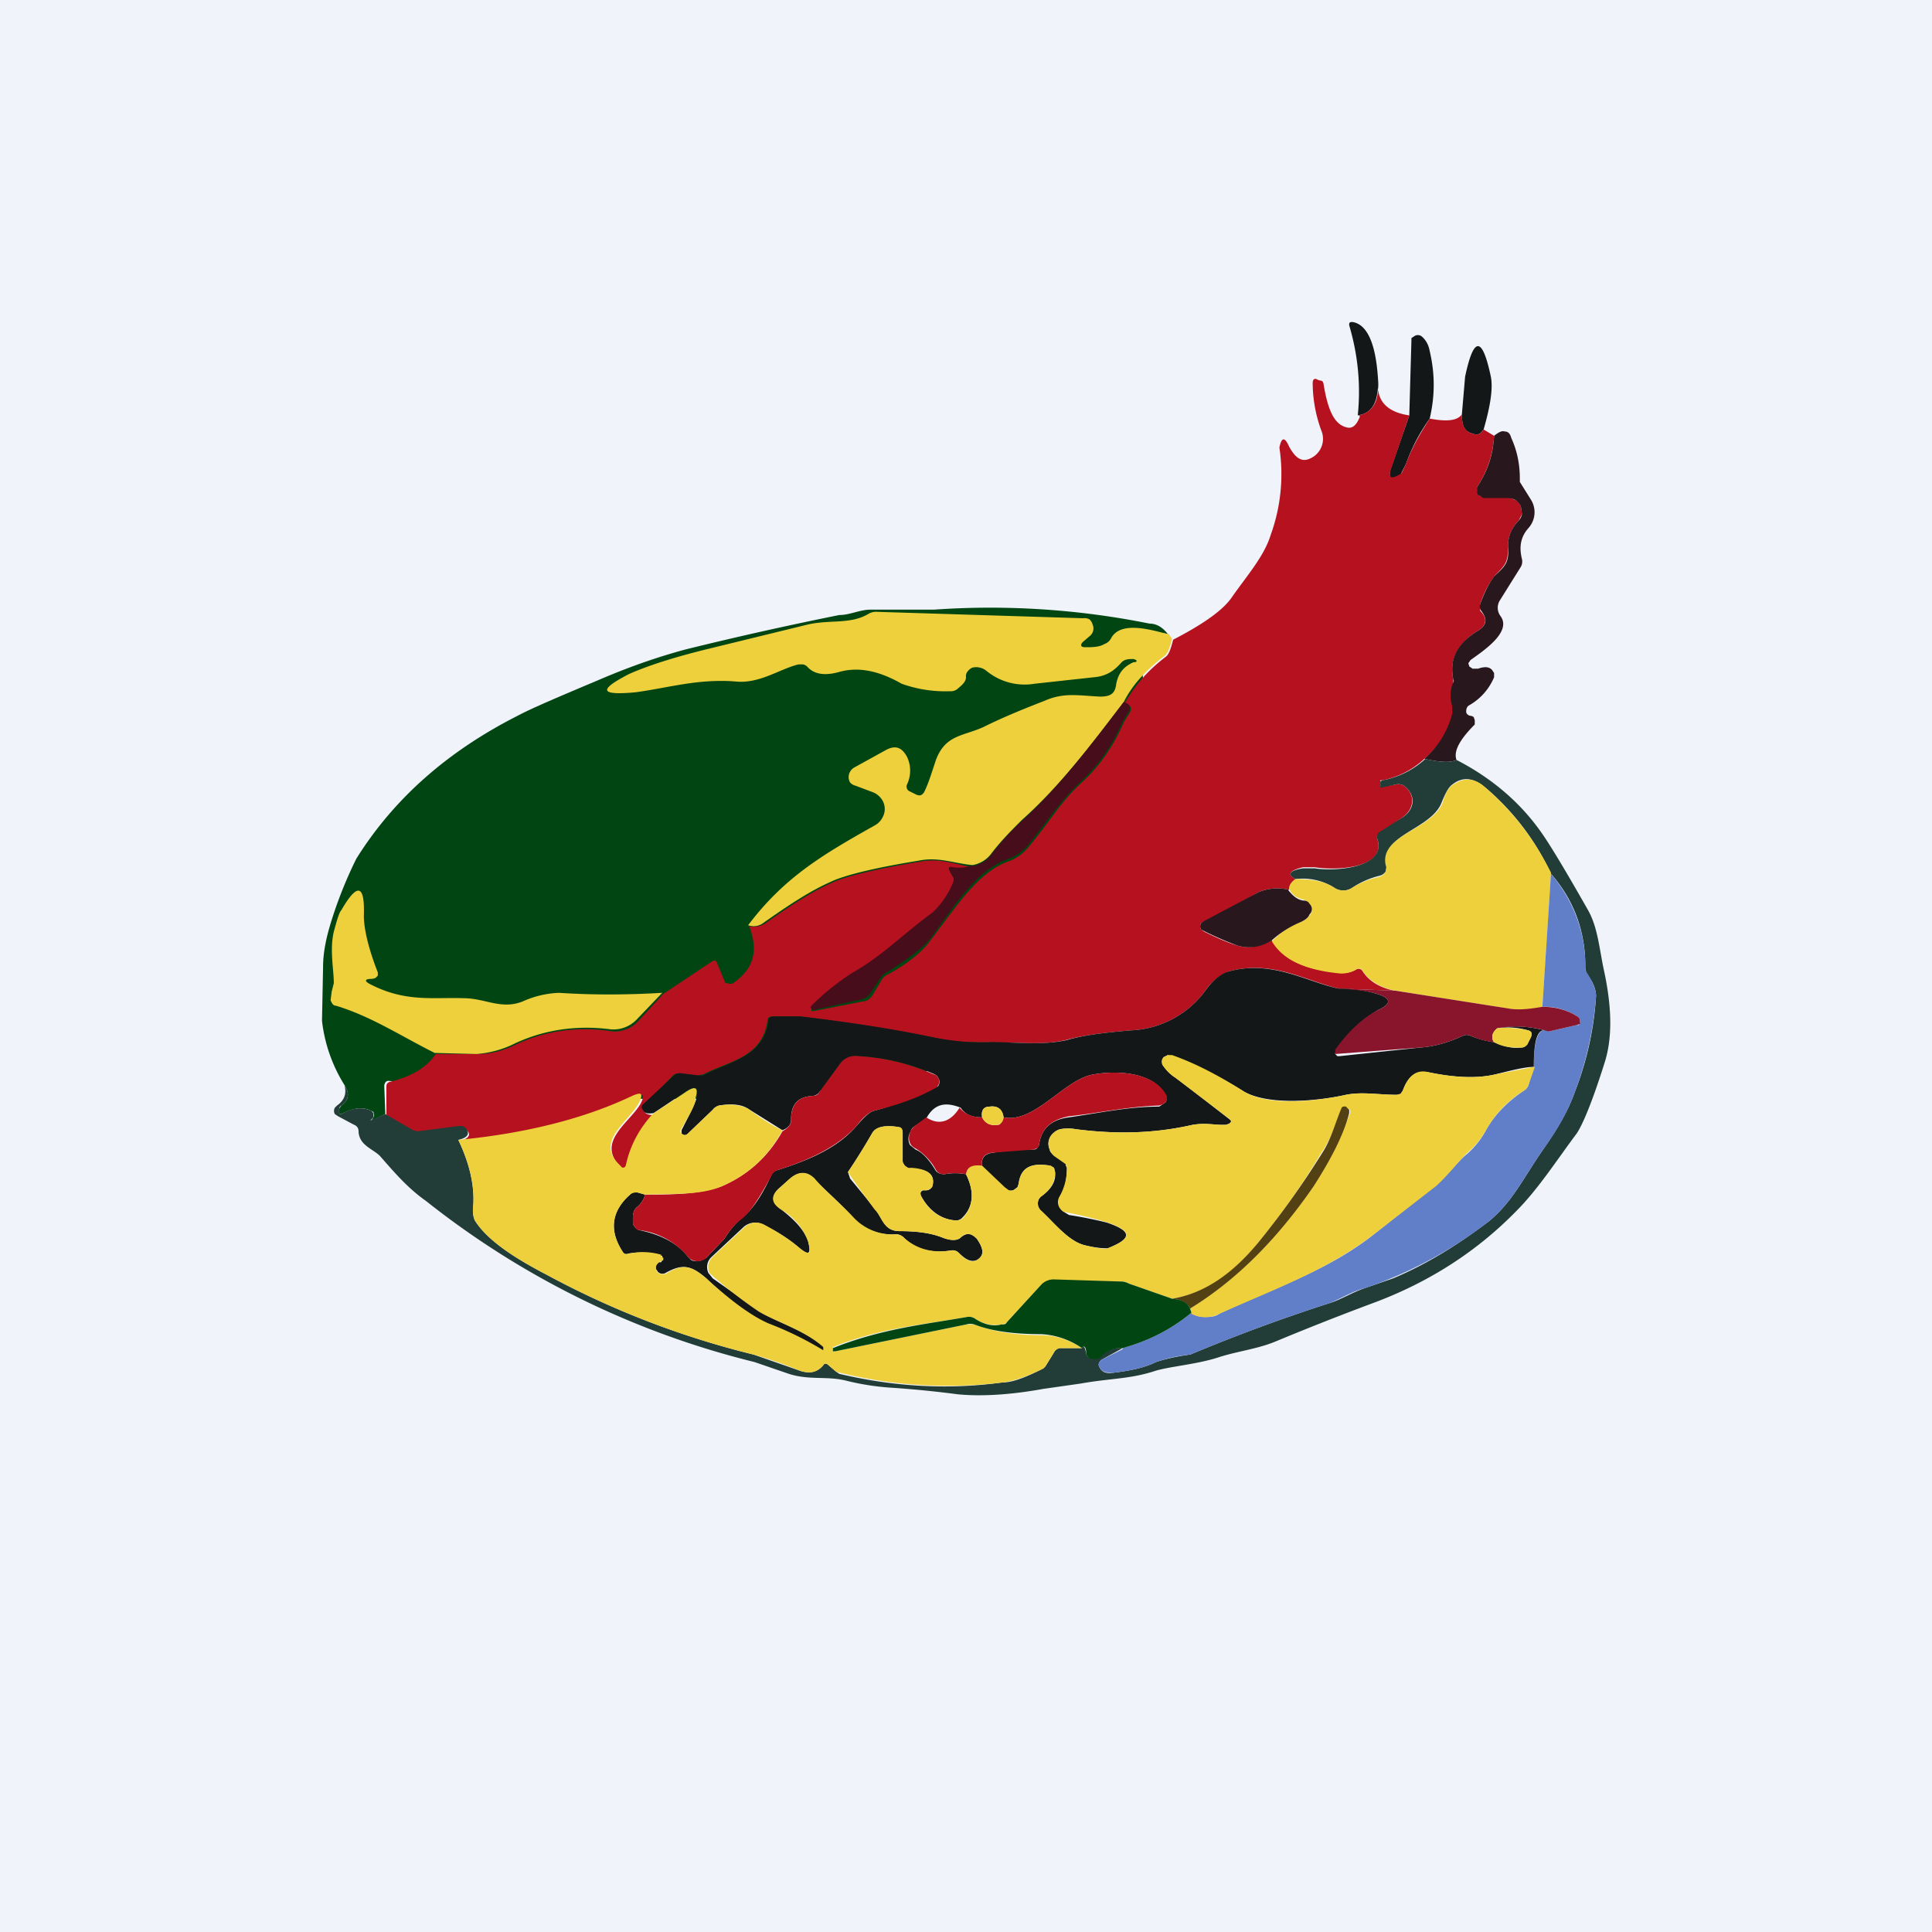 <!-- by TradingView --><svg width="18" height="18" viewBox="0 0 18 18" xmlns="http://www.w3.org/2000/svg"><path fill="#F0F3FA" d="M0 0h18v18H0z"/><path d="M10.89 5.91c-1.25-.33 3.11 5.37-7.27 4.16-.03 0-.04.03-.04.05l.01.26-.13.06s-.01 0 0 0l.02-.03a.04.04 0 0 0 0-.04v-.01l-.02-.01c-.08-.04-.17-.03-.28.03-.01 0-.02 0-.02-.02v-.03l.02-.03c.07-.05.08-.11.03-.19a1.43 1.43 0 0 1-.21-.6l.01-.5c0-.16.04-.32.1-.5A4 4 0 0 1 3.32 8c.35-.56.85-1 1.5-1.33.13-.07.39-.18.77-.34.28-.12.54-.21.8-.28a33.6 33.6 0 0 1 1.43-.32c.1 0 .19-.05.29-.05h.59a7.5 7.5 0 0 1 2.01.13c.07 0 .13.04.18.11Z" fill="#004512"/><path d="M12.84 3.55c0 .19-.05.3-.19.32.03-.29 0-.57-.08-.84 0-.02 0-.03.03-.03.2.03.23.39.24.55ZM13.32 3.9c-.1.14-.17.28-.22.42l-.05.1c-.1.06-.12.03-.09-.06l.17-.49.02-.7v-.02l.03-.02a.06.06 0 0 1 .06 0c.04.03.07.08.08.14.05.21.05.42 0 .63ZM13.82 4c-.02.04-.05.06-.1.04-.09-.02-.1-.1-.1-.18l.03-.35c.08-.38.16-.38.24 0 .02.1 0 .26-.07.5Z" fill="#131717"/><path d="M12.66 3.87c.13-.03.19-.13.18-.32-.02.18.08.29.29.32l-.17.5c-.03.08 0 .1.08.05.02 0 .03-.04.06-.1.05-.14.13-.28.22-.42.16.03.26.02.3-.04 0 .07.01.16.1.18.05.02.08 0 .1-.04l.1.06c-.01.17-.06.33-.16.48v.06l.03.02.03.01h.23l.07.03c.02.01.04.03.05.06l.01.07-.03.06a.33.33 0 0 0-.1.24c0 .15-.02.17-.13.28a.94.94 0 0 0-.13.26v.06c.07.07.06.13-.01.18-.2.12-.28.27-.24.46v.04a.33.33 0 0 0 0 .2v.08a.84.84 0 0 1-.27.42.8.8 0 0 1-.39.2h-.02v.06l.14-.02a.1.1 0 0 1 .08.01c.11.08.1.22-.02.3a4.31 4.31 0 0 0-.23.17v.02c.1.29-.4.3-.58.27h-.11c-.13.03-.15.07-.07.11a.15.15 0 0 0-.06.1.46.46 0 0 0-.28.02 12.82 12.82 0 0 1-.54.29.06.06 0 0 0 0 .06l.03.02c.1.05.21.1.31.13s.2.01.32-.05c.1.18.31.28.64.3.04.01.1 0 .15-.03.02-.01.04 0 .05.01.06.1.16.16.3.19l-.52-.02c-.3-.07-.62-.27-1.02-.16a.48.48 0 0 0-.22.18.91.91 0 0 1-.7.37c-.22.02-.42.04-.6.09-.22.05-.42.02-.7.02-.17 0-.34 0-.51-.04a17.3 17.3 0 0 0-1.26-.2H7.2c-.03 0-.05.01-.05.04-.05.34-.34.37-.6.5l-.05.01-.16-.02c-.03 0-.05 0-.07.02L6 10.3c-.01.01-.02.03 0 .05.01.03.05.04.1.04-.13.13-.22.3-.26.47-.01.03-.03.04-.05.02-.25-.24.08-.42.18-.6.04-.08.02-.1-.07-.06-.44.21-.99.35-1.62.41.09-.02.11-.06.07-.1a.07.07 0 0 0-.06-.03l-.4.05h-.03l-.26-.16v-.26c0-.02 0-.04.03-.05.21-.05.35-.14.43-.26h.4c.11 0 .23-.03.35-.09.28-.13.58-.17.9-.12a.3.3 0 0 0 .24-.1l.23-.25.45-.3c.03-.02.04-.01.05.01l.07.17.01.02h.02a.05.05 0 0 0 .05 0c.19-.13.24-.3.15-.53.05.01.1 0 .14-.02.24-.17.44-.3.62-.38.12-.06.4-.13.82-.2.2-.04.32.02.5.05a.23.23 0 0 1-.17.02c-.04-.01-.05 0-.03.04l.03.05a.06.06 0 0 1 0 .05.8.8 0 0 1-.2.28c-.3.22-.45.4-.75.58a2.02 2.02 0 0 0-.38.3v.02h.02l.46-.09c.04 0 .07-.03.09-.06l.09-.15a.13.13 0 0 1 .05-.04c.2-.11.33-.22.4-.32.24-.31.44-.64.74-.74a.44.44 0 0 0 .19-.15c.2-.24.28-.4.49-.59.15-.14.28-.32.38-.55a1 1 0 0 1 .05-.08c.03-.05.02-.08-.04-.1.09-.16.21-.3.38-.43.03-.02.05-.08.07-.16.29-.15.47-.28.55-.4.14-.2.3-.38.36-.58a1.66 1.66 0 0 0 .08-.81c.02-.1.05-.1.09-.01.06.11.12.15.2.11a.2.2 0 0 0 .1-.26 1.3 1.3 0 0 1-.08-.44c0-.04.02-.05.05-.03l.04.01.01.02c.04.25.1.38.21.41.06.02.1-.02.13-.1Z" fill="#B6111E"/><path d="M13.57 7.08c-.06.03-.16.02-.3-.01a.84.84 0 0 0 .26-.42v-.07a.33.33 0 0 1 0-.2c.01-.02.02-.04.01-.05-.04-.2.04-.34.24-.46.07-.05.08-.1.02-.18a.06.06 0 0 1-.01-.06c.05-.14.1-.22.13-.26.11-.1.14-.13.13-.28 0-.09.03-.17.1-.24a.13.13 0 0 0 .03-.06l-.01-.07a.13.13 0 0 0-.05-.06.15.15 0 0 0-.07-.02h-.23l-.03-.02a.06.06 0 0 1-.03-.02v-.06c.1-.15.15-.3.16-.48.04-.03.07-.05.1-.04.03 0 .05.02.06.06.06.13.08.26.08.38v.03l.1.16a.22.22 0 0 1-.02.27c-.07.08-.09.17-.06.29a.1.1 0 0 1-.01.07l-.2.32a.13.13 0 0 0 .01.14c.11.15-.17.33-.28.41l-.02.03.01.03.03.02h.05c.06-.02.1-.02.13.01l.02.03v.04a.54.54 0 0 1-.23.26c-.02.01-.03.03-.03.06 0 .02.02.04.05.04l.02.01.01.03v.04c-.14.14-.2.25-.17.33Z" fill="#28181D"/><path d="m10.89 5.91.03.04c-.02.08-.04.14-.07.16-.17.13-.3.27-.38.43-.29.38-.59.78-.95 1.1-.1.1-.2.2-.29.32a.28.28 0 0 1-.17.1c-.19-.02-.32-.08-.51-.04-.43.07-.7.14-.82.2-.18.08-.38.21-.62.38a.15.15 0 0 1-.14.02c.34-.45.7-.66 1.18-.93a.17.17 0 0 0 .07-.07.16.16 0 0 0-.01-.18.18.18 0 0 0-.08-.06l-.16-.06a.1.1 0 0 1-.05-.03.1.1 0 0 1 0-.1.1.1 0 0 1 .04-.04l.29-.16c.09-.05.15-.03.2.06a.3.3 0 0 1 0 .26c-.01.02 0 .05.02.06l.06.03c.04.02.06.01.08-.02.04-.08.07-.18.11-.3.09-.24.26-.22.45-.31.12-.06.3-.14.56-.24.18-.08.31-.05.52-.04.1 0 .14-.03.15-.12.02-.1.07-.16.16-.2.04 0 .04-.02 0-.03-.04 0-.08 0-.11.03-.07.08-.14.13-.26.14l-.55.06a.56.56 0 0 1-.45-.12.15.15 0 0 0-.13-.03.1.1 0 0 0-.04.03.07.07 0 0 0-.02.06c0 .03-.02.06-.07.1a.1.1 0 0 1-.08.03 1.2 1.2 0 0 1-.45-.07c-.21-.12-.4-.16-.58-.11-.14.04-.24.02-.3-.05a.08.08 0 0 0-.04-.02h-.04c-.17.04-.36.18-.58.16-.35-.03-.64.06-.94.1-.33.03-.35-.02-.06-.17.18-.08.43-.16.76-.24l.9-.22c.21-.05.4 0 .57-.1a.14.14 0 0 1 .07-.02l1.93.06a.1.1 0 0 1 .06.01.1.1 0 0 1 .03.05.09.09 0 0 1-.02.1l-.07.06c-.03.03-.02.05.02.05.07 0 .13 0 .18-.03a.11.11 0 0 0 .06-.05c.09-.18.41-.07.54-.04Z" fill="#EDD03C"/><path d="M9.06 8.07a.28.28 0 0 0 .17-.1c.09-.12.19-.23.3-.33.35-.32.65-.72.94-1.1.06.02.07.05.04.1a.99.99 0 0 0-.05.08c-.1.23-.23.41-.38.55-.21.2-.3.35-.5.6A.44.44 0 0 1 9.4 8c-.3.1-.5.43-.73.74-.08.1-.22.2-.41.32a.13.13 0 0 0-.05.04l-.1.15a.13.13 0 0 1-.08.06l-.45.1h-.01l-.01-.01a.02.02 0 0 1 0-.03c.13-.13.25-.22.37-.3.3-.17.46-.35.76-.57a.8.8 0 0 0 .19-.28.06.06 0 0 0 0-.05l-.03-.05c-.02-.04-.01-.05.03-.04.07.01.13 0 .18-.02Z" fill="#470D1B"/><path d="M13.27 7.07c.14.03.24.04.3.01.33.17.6.4.8.69.07.1.21.33.42.7.1.17.11.38.16.6.07.34.07.61 0 .83-.11.35-.2.57-.26.66-.18.24-.36.52-.56.72-.37.38-.81.66-1.31.85a25.94 25.94 0 0 0-.94.37c-.17.07-.36.09-.54.15-.19.06-.43.08-.57.12-.24.08-.42.07-.7.12l-.35.05c-.33.06-.6.07-.8.05a9.68 9.68 0 0 0-.6-.06 2.38 2.38 0 0 1-.45-.07c-.18-.04-.33 0-.52-.06l-.32-.11a7.99 7.99 0 0 1-3.06-1.5c-.17-.12-.29-.26-.43-.42-.07-.07-.2-.1-.2-.24a.06.06 0 0 0-.04-.05l-.15-.08-.03-.02a.06.06 0 0 1 0-.06l.02-.02c.07-.05.09-.11.07-.19.05.08.04.14-.03.19a.04.04 0 0 0-.02.03v.03c0 .02.01.02.02.02.1-.06.2-.07.28-.03l.01.01a.04.04 0 0 1 .01.03v.02l-.03.03.14-.06.26.15.04.01.39-.05c.02 0 .04 0 .06.02.04.05.02.09-.07.11.1.21.15.41.14.6-.01.07 0 .13.02.16.13.2.42.37.67.5a8.1 8.1 0 0 0 1.92.74l.43.15c.09.03.16.02.22-.05.01-.02.03-.02.05 0l.07.06.03.02c.51.12 1.01.15 1.52.08.1 0 .22-.05.38-.13l.02-.02.08-.13a.07.07 0 0 1 .07-.04h.19c.02-.03.03 0 .04.05 0 .02.02.04.04.04h.05l.04-.01a.24.24 0 0 1 .21-.08l-.2.11c-.02.02-.03.04-.02.06.02.05.06.07.13.06.17-.02.3-.05.4-.1.06-.02.17-.05.32-.07a16.18 16.18 0 0 1 1.3-.48c.1-.03.21-.1.33-.14l.26-.09c.31-.13.6-.31.89-.53.22-.18.32-.4.5-.66.14-.2.24-.37.3-.54.11-.28.18-.58.2-.9 0-.05-.02-.12-.08-.2a.14.14 0 0 1-.02-.08c0-.33-.11-.62-.32-.86a2.33 2.33 0 0 0-.62-.81c-.1-.08-.2-.1-.3-.02-.03.02-.06.07-.1.17-.1.25-.58.3-.51.58l-.01.06a.1.1 0 0 1-.06.04.77.77 0 0 0-.25.11.15.15 0 0 1-.17 0 .55.55 0 0 0-.36-.08c-.08-.04-.06-.08.07-.1h.11c.18.03.68 0 .58-.28v-.02l.01-.03.22-.14c.13-.08.13-.22.02-.3a.1.1 0 0 0-.08-.01l-.14.03v-.06l.02-.01a.8.8 0 0 0 .4-.2Z" fill="#223D37"/><path d="m14.45 8.14-.08 1.24a.7.7 0 0 1-.3.02L13 9.23c-.15-.03-.25-.1-.31-.19-.01-.02-.03-.02-.05-.01a.27.27 0 0 1-.15.04c-.33-.03-.54-.13-.64-.3.1-.1.18-.15.27-.18.04-.02.07-.04.08-.06.03-.04.03-.08 0-.1a.09.09 0 0 0-.06-.05.18.18 0 0 1-.13-.1c0-.04.03-.07.06-.09.15 0 .27.02.36.08a.15.15 0 0 0 .17 0 .77.77 0 0 1 .25-.1.1.1 0 0 0 .06-.05.08.08 0 0 0 0-.06c-.06-.28.43-.33.53-.58.03-.1.06-.15.1-.17.1-.07.2-.06.29.02.27.23.47.5.62.8Z" fill="#EDD03C"/><path d="M10.46 12.56c.25-.07.46-.18.64-.33.03.03.08.04.13.04.04 0 .09 0 .13-.03.53-.25 1.01-.4 1.44-.74l.58-.46c.11-.09.2-.22.29-.29a.8.8 0 0 0 .18-.23c.08-.14.2-.26.35-.36a.1.1 0 0 0 .04-.05l.05-.17c0-.27.05-.38.14-.33l.26-.06h.02l.01-.03V9.5l-.01-.02a.56.56 0 0 0-.34-.1l.08-1.24c.2.24.32.53.32.86 0 .03 0 .05.02.07.06.1.08.16.08.21a3.2 3.2 0 0 1-.2.9c-.06.17-.16.35-.3.54-.18.26-.28.48-.5.66a3.94 3.94 0 0 1-1.15.62c-.12.03-.23.1-.33.14a16.22 16.22 0 0 0-1.3.48 1.4 1.4 0 0 0-.32.07c-.1.05-.23.08-.4.1-.07 0-.11-.01-.13-.06-.01-.02 0-.04.02-.06l.2-.1Z" fill="#617EC8"/><path d="M12 8.29c.04.05.08.09.14.1.03 0 .05.01.06.03.03.03.03.07 0 .1-.01.03-.04.05-.08.07a.94.94 0 0 0-.27.17.38.38 0 0 1-.32.05 3.07 3.07 0 0 1-.34-.15.06.06 0 0 1 0-.06l.03-.02.51-.27a.46.46 0 0 1 .28-.02Z" fill="#28181D"/><path d="m6.17 9.25-.23.24a.3.3 0 0 1-.25.1c-.31-.04-.61 0-.89.13a.96.96 0 0 1-.36.1l-.39-.01c-.32-.16-.59-.34-.92-.44-.03 0-.04-.03-.05-.05l.01-.08.02-.08c0-.13-.04-.31 0-.48.03-.11.05-.18.07-.2.15-.26.22-.24.21.05 0 .12.04.3.13.53v.03l-.02.02a.1.1 0 0 1-.04.01c-.06 0-.07.02-.01.05.33.17.58.12.87.13.2 0 .35.11.55.03a.9.9 0 0 1 .34-.08c.3.02.62.02.96 0Z" fill="#EDD03C"/><path d="M12.47 9.21c.14 0 .26.02.36.05.13.04.14.09.01.15a1.1 1.1 0 0 0-.4.4v.01l.02.02h.02l.75-.08c.14-.01.27-.05.4-.11a.08.08 0 0 1 .07 0c.07.03.15.05.22.06.09.04.17.06.25.05.03 0 .04-.01.06-.03l.03-.06c.02-.04.01-.06-.02-.07a.7.7 0 0 0-.3-.02c.16-.03.32-.02.49.03-.1-.05-.14.06-.14.33-.08 0-.2.03-.36.07-.17.04-.38.03-.62-.02-.11-.02-.19.03-.24.17l-.02.03a.07.07 0 0 1-.04.01c-.16 0-.32-.03-.47 0-.27.06-.72.1-.95-.03a3.38 3.38 0 0 0-.71-.34l-.04.02-.01.03v.04c.03.04.07.09.12.12a37.39 37.39 0 0 1 .52.4c0 .01 0 .02-.02.03l-.03.01h-.03c-.09 0-.16-.02-.28 0-.35.08-.7.09-1.09.04a.4.4 0 0 0-.14 0 .15.15 0 0 0-.07.04.13.13 0 0 0-.03.15c0 .02.02.04.05.06l.1.07v.02l.01.02c0 .11-.02.2-.06.26a.11.11 0 0 0 .03.15l.05.03a4 4 0 0 1 .35.07c.24.08.24.15.01.24-.03 0-.1 0-.22-.03-.15-.04-.28-.21-.4-.32a.09.09 0 0 1-.02-.11.1.1 0 0 1 .03-.03c.08-.06.13-.13.12-.22l-.01-.04-.04-.02c-.18-.03-.27.02-.29.17l-.01.03-.04.03a.08.08 0 0 1-.08-.02l-.21-.2c-.01-.08.02-.12.1-.13.12-.02.25-.03.38-.03.03 0 .04-.02.05-.04.02-.16.12-.24.28-.26.28-.04.55-.1.84-.1l.03-.02.03-.02a.06.06 0 0 0 0-.06c-.1-.22-.45-.24-.67-.2-.27.04-.55.46-.84.4-.01-.08-.06-.11-.13-.1-.06 0-.08.04-.07.1-.1 0-.16-.03-.2-.09-.15-.06-.25-.03-.32.1l-.12.08a.12.12 0 0 0-.03.05.12.12 0 0 0 0 .12l.05.04c.07.03.13.1.19.2.02.02.04.03.08.03a.53.53 0 0 1 .2 0c.08.16.07.3-.03.4a.08.08 0 0 1-.07.03c-.14-.01-.25-.1-.32-.23-.01-.03 0-.04.02-.05h.03c.03 0 .05-.02.06-.05.02-.1-.05-.15-.2-.15a.1.1 0 0 1-.06-.03l-.02-.03v-.27c0-.04-.01-.05-.04-.06-.13-.02-.2 0-.24.05a6.07 6.07 0 0 1-.23.37l.02.06.23.28c.07.08.08.21.23.21.17 0 .3.02.4.06.08.03.14.03.17 0 .06-.05.1-.04.15.01.07.1.07.16 0 .2-.05.02-.1 0-.17-.07a.08.08 0 0 0-.07-.02c-.18.03-.33-.01-.44-.12a.1.1 0 0 0-.08-.03.5.5 0 0 1-.4-.16c-.11-.13-.24-.24-.35-.35-.07-.08-.15-.08-.24 0l-.09.08c-.08.07-.07.14.02.2.13.1.22.2.25.3.03.12 0 .13-.09.05a1.6 1.6 0 0 0-.33-.21.16.16 0 0 0-.18.02l-.3.28a.14.14 0 0 0-.03.04.13.13 0 0 0 0 .11l.04.05.44.31c.16.1.41.17.6.33v.03h-.03a3.1 3.1 0 0 0-.5-.25c-.15-.07-.34-.2-.57-.42-.14-.12-.22-.14-.38-.05a.06.06 0 0 1-.07-.01l-.02-.03c0-.03 0-.04.03-.06h.02l.01-.02v-.04h-.02a.6.6 0 0 0-.3-.02c-.02.01-.04 0-.05-.02-.13-.2-.1-.38.07-.53a.07.07 0 0 1 .07-.02l.07.02a.22.22 0 0 1-.08.12.1.1 0 0 0-.03.06v.1l.02.03.03.02c.2.04.36.12.46.25l.03.03a.12.12 0 0 0 .1 0l.04-.02.17-.18c.05-.08.1-.14.17-.2.09-.07.18-.2.27-.4a.09.09 0 0 1 .06-.04c.28-.09.55-.2.73-.41.07-.08.12-.13.16-.14a3.21 3.21 0 0 0 .6-.23.07.07 0 0 0 0-.08.08.08 0 0 0-.03-.03A2 2 0 0 0 8 9.84a.19.19 0 0 0-.18.08l-.19.26a.08.08 0 0 1-.06.03c-.14.01-.2.08-.2.22 0 .05-.03.08-.08.1l-.32-.2c-.06-.04-.15-.05-.27-.03a.11.11 0 0 0-.06.04l-.23.22c-.02.02-.04.02-.06 0v-.03c.07-.14.12-.23.14-.3.02-.1-.01-.12-.1-.06l-.3.2c-.06.01-.09 0-.1-.03-.02-.02-.01-.04 0-.05l.29-.27a.08.08 0 0 1 .07-.02l.16.02h.04c.27-.14.56-.17.61-.51 0-.03.02-.04.05-.04h.25c.42.05.84.11 1.26.2.17.03.34.05.52.04.27 0 .47.03.7-.02.17-.05.37-.07.59-.09a.91.91 0 0 0 .7-.37c.07-.1.15-.16.22-.18.4-.11.73.1 1.02.16Z" fill="#131717"/><path d="m13 9.23 1.08.17c.08.01.18 0 .29-.02.12 0 .24.03.34.1l.01.02v.04l-.03.01-.26.06a1.02 1.02 0 0 0-.48-.03c-.05.04-.06.09-.03.13a.76.76 0 0 1-.22-.06.08.08 0 0 0-.07 0c-.13.06-.26.1-.4.11a482.34 482.34 0 0 0-.79.06v-.04c.12-.17.26-.3.4-.37.13-.06.12-.11-.01-.15-.1-.03-.22-.04-.36-.05l.53.02Z" fill="#88152C"/><path d="M13.92 9.71c-.03-.04-.02-.09.03-.13.1-.01.2 0 .29.02.03.01.04.03.02.07l-.03.06a.07.07 0 0 1-.06.03c-.08 0-.16 0-.25-.05Z" fill="#EDD03C"/><path d="M6 11.13c.24 0 .52 0 .73-.08.25-.11.43-.28.56-.51.05-.03.08-.06.08-.1 0-.15.06-.22.2-.23.03 0 .05-.01.06-.03l.19-.26c.04-.06.1-.09.18-.08a2 2 0 0 1 .7.17c.02 0 .03.02.04.03a.07.07 0 0 1-.03.1c-.18.1-.37.16-.57.21-.04.01-.1.06-.16.14-.18.2-.45.32-.73.41a.09.09 0 0 0-.06.05c-.1.18-.18.32-.27.4-.07.05-.12.11-.17.19l-.17.18a.12.12 0 0 1-.13.02.1.1 0 0 1-.04-.03.7.7 0 0 0-.46-.25s-.02 0-.03-.02l-.02-.03a.28.28 0 0 1 0-.1.1.1 0 0 1 .03-.06.22.22 0 0 0 .08-.12Z" fill="#B6111E"/><path d="m14.3 9.94-.06.17a.1.1 0 0 1-.04.05c-.16.1-.27.22-.35.36a.8.8 0 0 1-.19.23c-.07.07-.17.2-.28.3l-.58.45c-.43.33-.9.5-1.44.74a.28.28 0 0 1-.26 0l-.01-.05a3.87 3.87 0 0 0 1.49-1.82v-.03l-.04-.02a.03.03 0 0 0-.03 0c-.07.14-.11.3-.2.42-.17.29-.37.57-.59.84-.24.3-.5.47-.8.52l-.4-.14a.2.2 0 0 0-.06-.02l-.65-.01a.16.16 0 0 0-.11.04l-.32.35a.09.09 0 0 1-.05.02.34.34 0 0 1-.24-.05.1.1 0 0 0-.08-.02c-.4.07-.8.1-1.25.28v.03c0 .01.01.02.02.01L9 12.34h.08c.15.06.36.1.62.1.12 0 .24.03.38.12h-.2a.07.07 0 0 0-.06.04l-.08.13-.02.02c-.16.08-.29.12-.38.13a4.18 4.18 0 0 1-1.55-.1l-.07-.06c-.02-.02-.04-.02-.05 0-.06.07-.13.08-.22.05a3.7 3.7 0 0 0-.43-.15 8.1 8.1 0 0 1-1.92-.74c-.25-.13-.54-.3-.67-.5-.02-.03-.03-.09-.02-.16.01-.19-.04-.39-.14-.6.63-.06 1.18-.2 1.62-.41.09-.04.1-.02.07.05-.1.2-.43.37-.18.6.02.03.04.02.05 0 .04-.19.13-.35.25-.48l.3-.2c.1-.07.13-.05.1.05 0 .07-.06.16-.14.3v.02l.01.01c.02.02.04.02.06 0l.23-.22a.11.11 0 0 1 .06-.04c.12-.02.21 0 .27.03.16.12.27.18.32.2-.13.24-.31.41-.56.52-.2.09-.49.07-.72.08l-.07-.02c-.02 0-.05 0-.07.02-.17.15-.2.33-.07.53.01.02.03.03.06.02a.6.6 0 0 1 .3.01v.01l.02.02v.02l-.02.01-.02.01c-.02.02-.03.03-.03.06a.06.06 0 0 0 .05.05h.04c.16-.1.24-.08.38.04.23.21.42.35.58.42a3.1 3.1 0 0 1 .51.25v-.03c-.18-.16-.43-.23-.6-.33a4.17 4.17 0 0 1-.46-.36.13.13 0 0 1 .03-.15l.3-.28a.16.16 0 0 1 .18-.02c.13.07.24.14.32.21.1.08.12.07.09-.05a.57.57 0 0 0-.25-.3c-.1-.06-.1-.13-.02-.2l.1-.09c.08-.07.16-.07.23 0 .1.12.24.23.36.36a.5.5 0 0 0 .4.16.1.1 0 0 1 .07.03c.11.1.26.15.44.12.03 0 .05 0 .07.02.07.07.12.1.17.07.07-.04.07-.1 0-.2-.05-.05-.1-.06-.15-.01-.03.03-.1.03-.17 0-.1-.04-.23-.06-.4-.06-.15 0-.16-.13-.23-.2a9.1 9.1 0 0 1-.25-.35 6.08 6.08 0 0 0 .23-.37c.03-.05.11-.07.24-.05.03 0 .04.02.04.06v.24a.08.08 0 0 0 .02.06l.03.02a.1.1 0 0 0 .03 0c.15.01.22.06.2.16 0 .03-.03.04-.06.05H8.6c-.02 0-.03.02-.02.05.07.14.18.22.32.23.02 0 .05 0 .07-.02.1-.11.11-.25.03-.41.01-.07.06-.1.15-.08l.21.2.04.03a.08.08 0 0 0 .08-.03l.01-.03c.02-.15.11-.2.3-.17l.03.02.01.04c0 .09-.04.16-.12.22a.1.1 0 0 0-.03.03.09.09 0 0 0 .02.11c.12.11.25.28.4.32.12.03.2.04.22.03.23-.09.23-.16 0-.24a4.04 4.04 0 0 0-.41-.1.12.12 0 0 1-.04-.04.1.1 0 0 1 0-.1.53.53 0 0 0 .07-.27.05.05 0 0 0-.02-.04l-.1-.07a.14.14 0 0 1-.04-.06.13.13 0 0 1 .03-.15.15.15 0 0 1 .07-.04.4.4 0 0 1 .14 0c.38.05.74.04 1.09-.04.12-.02.2 0 .28 0h.03l.03-.01.02-.02-.01-.02-.51-.39a.37.37 0 0 1-.12-.12.06.06 0 0 1 .01-.07l.04-.02h.04c.2.07.42.18.67.34.23.14.68.09.95.03.15-.03.3 0 .47 0l.04-.01.02-.03c.05-.14.13-.2.24-.17.24.05.45.06.62.02l.36-.07Z" fill="#EDD03C"/><path d="M9.15 10.86c-.09-.01-.14.01-.15.08a.53.53 0 0 0-.2 0c-.04 0-.06-.01-.08-.04a.53.53 0 0 0-.19-.2.13.13 0 0 1-.04-.03.12.12 0 0 1-.01-.12c0-.02.02-.03.03-.05l.12-.09c.12.08.23.04.31-.09.05.06.12.09.21.09.03.06.08.08.15.07.02 0 .04-.03.05-.07.29.06.57-.36.84-.4.22-.04.57-.02.68.2a.07.07 0 0 1-.01.06l-.03.02-.03.01c-.3.01-.56.07-.84.1-.16.03-.26.11-.28.27 0 .02-.02.03-.05.04l-.39.03c-.07.01-.1.05-.09.12Z" fill="#B6111E"/><path d="M9.35 10.41c0 .04-.03.06-.05.07-.07.01-.12-.01-.15-.07-.01-.06.01-.1.07-.1.07-.01.12.02.13.1Z" fill="#EDD03C"/><path d="M11.09 12.2c-.02-.06-.08-.09-.17-.1.3-.05.56-.23.8-.52.22-.27.42-.55.6-.84.08-.12.12-.28.18-.42a.02.02 0 0 1 .02-.01.03.03 0 0 1 .02 0l.03.03v.03c-.05.2-.17.43-.33.68-.33.48-.71.87-1.15 1.14Z" fill="#544113"/><path d="M10.92 12.1c.1.01.15.04.17.1l.01.03c-.18.15-.39.26-.64.33a.24.24 0 0 0-.2.08.05.05 0 0 1-.05.02h-.05c-.02-.01-.04-.03-.04-.05 0-.06-.02-.08-.04-.05a.73.73 0 0 0-.38-.13c-.26 0-.47-.03-.62-.09a.14.14 0 0 0-.08 0l-1.22.25h-.02v-.03c.45-.18.85-.22 1.25-.29a.1.1 0 0 1 .08.02c.08.05.16.07.24.05.02 0 .04 0 .05-.02l.32-.35a.16.16 0 0 1 .12-.05l.64.02a.2.2 0 0 1 .06.02l.4.14Z" fill="#004512"/></svg>